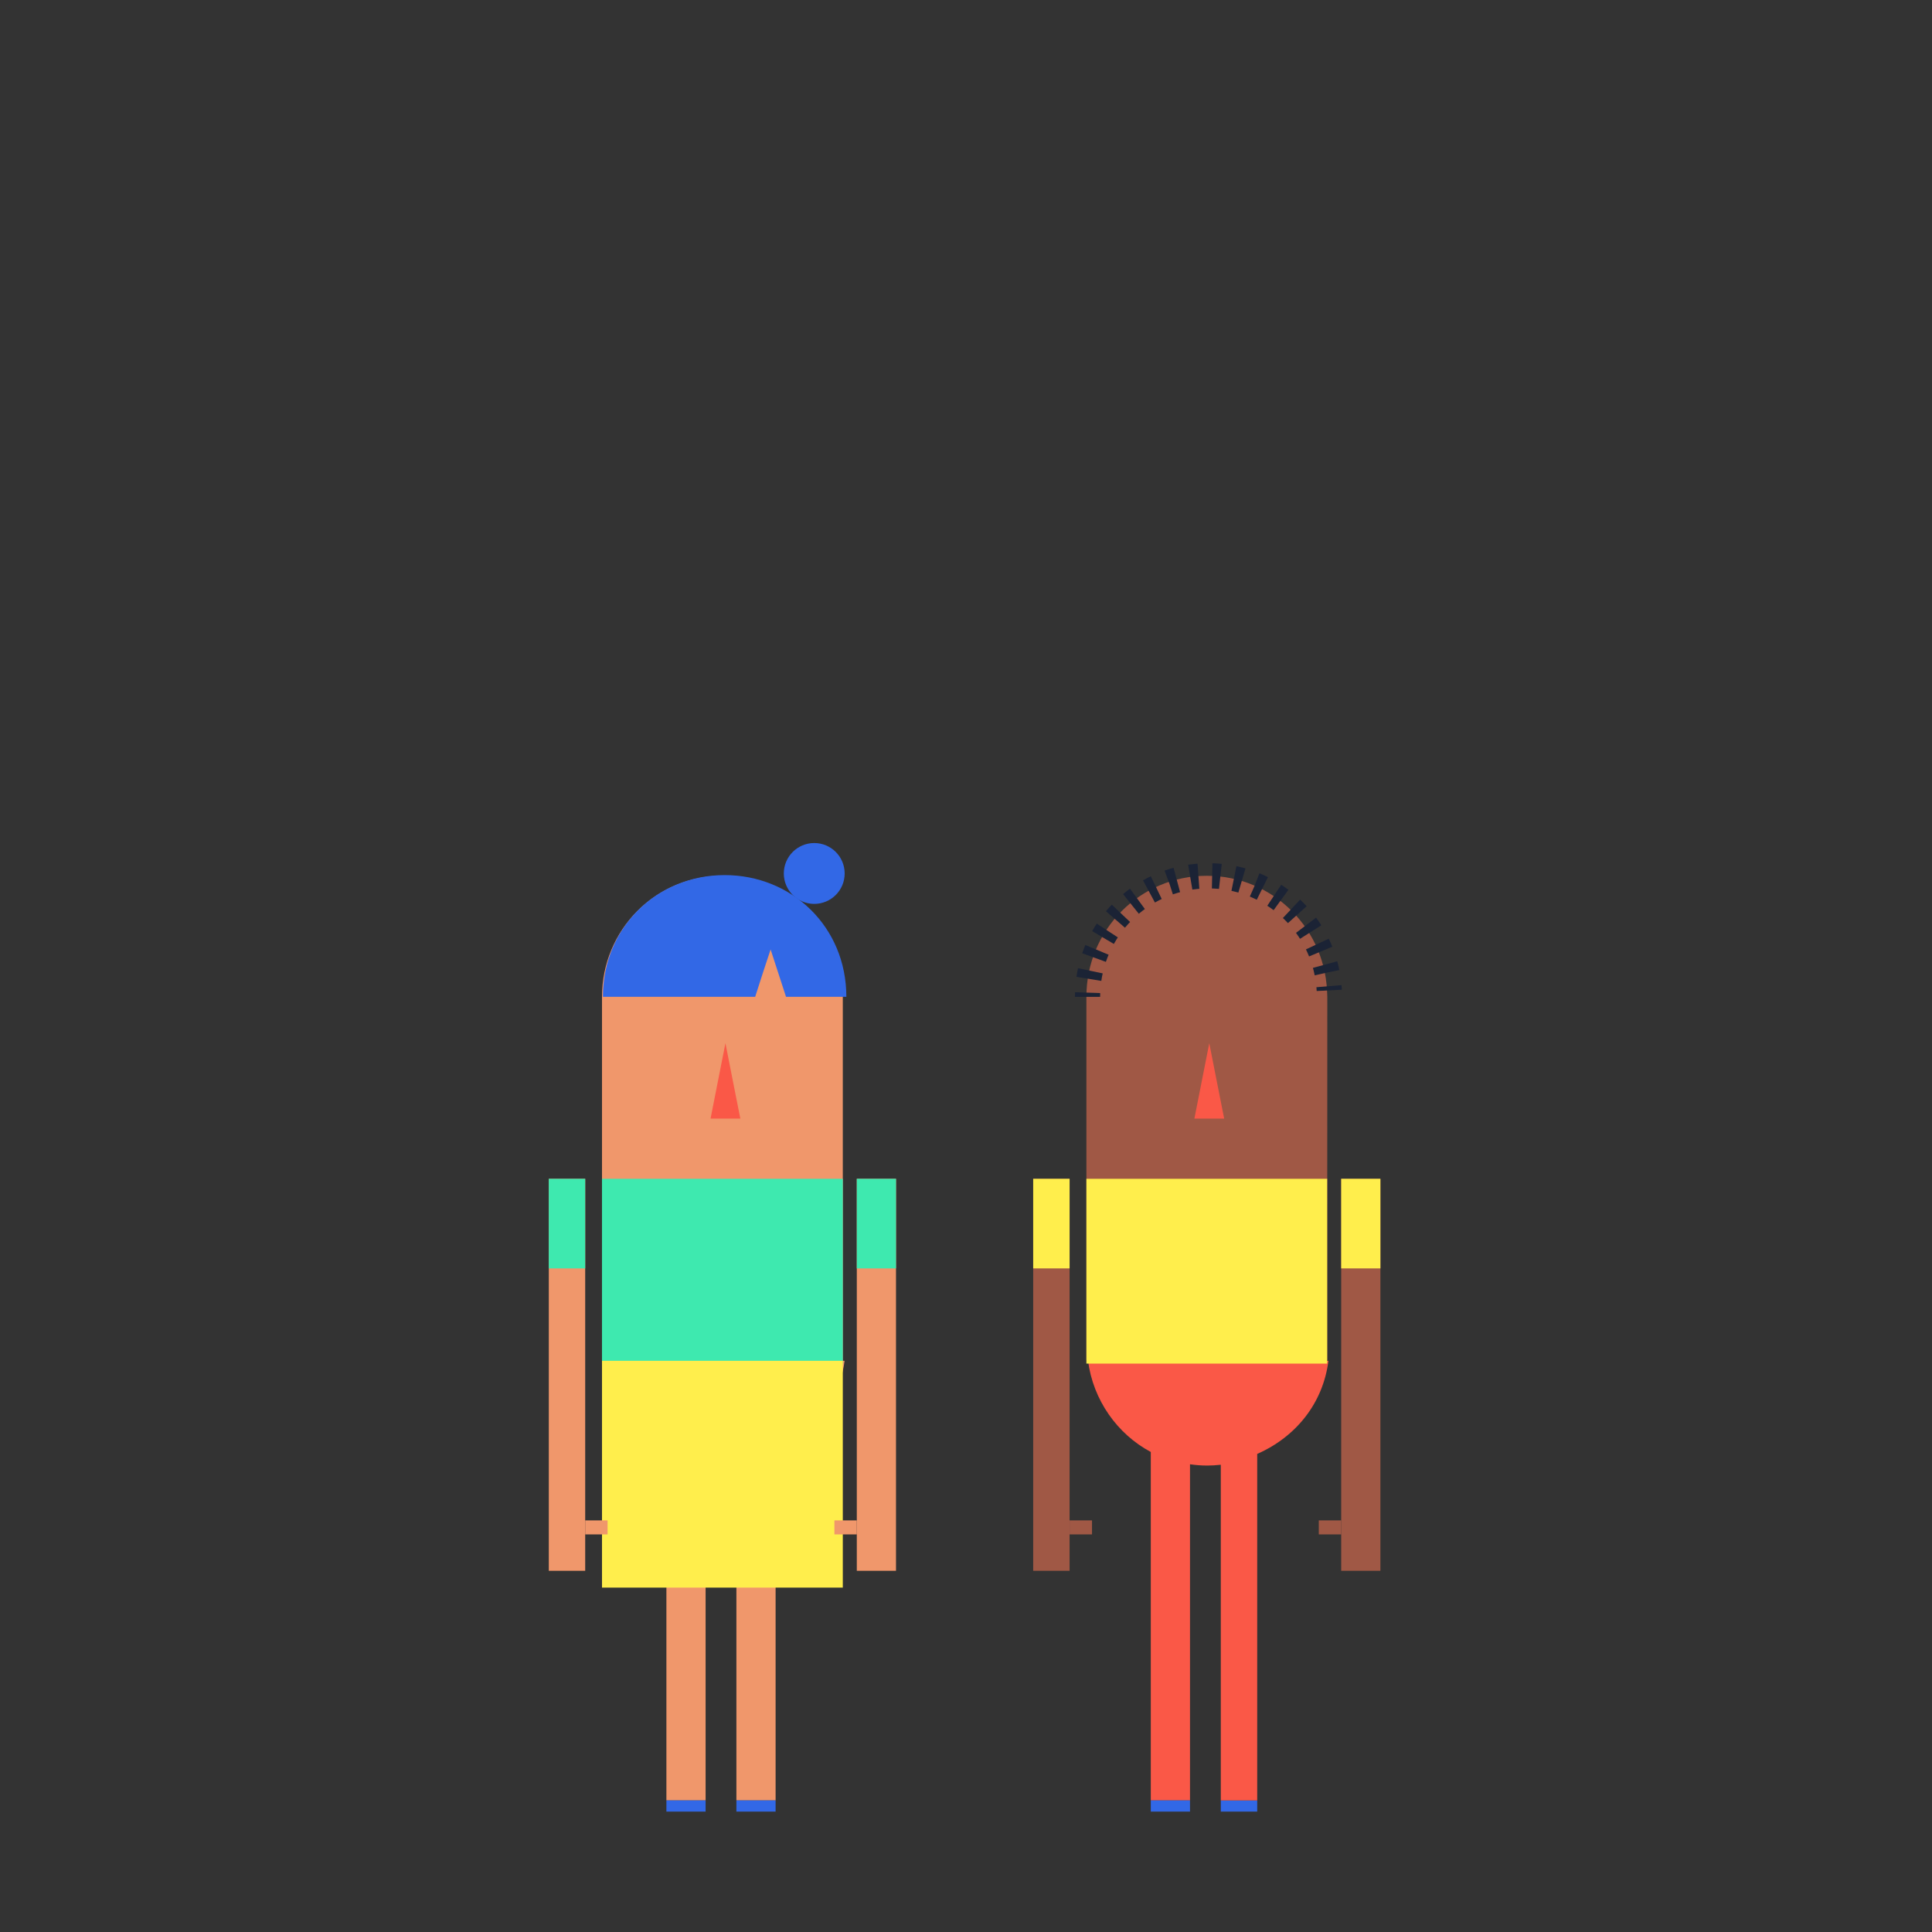 <?xml version="1.0" encoding="utf-8"?>
<!-- Generator: Adobe Illustrator 16.0.0, SVG Export Plug-In . SVG Version: 6.00 Build 0)  -->
<!DOCTYPE svg PUBLIC "-//W3C//DTD SVG 1.1//EN" "http://www.w3.org/Graphics/SVG/1.1/DTD/svg11.dtd">
<svg version="1.1" id="Capa_1" xmlns="http://www.w3.org/2000/svg" xmlns:xlink="http://www.w3.org/1999/xlink" x="0px" y="0px"
	 width="690px" height="690px" viewBox="0 0 690 690" enable-background="new 0 0 690 690" xml:space="preserve">
<rect x="0" y="0" width="690" height="690" fill="#333333" stroke="none"/>
<rect x="-1567" y="-55" display="none" fill="#53B0E3" width="2325" height="800"/>
<g>
	<path fill="#F0976B" d="M258,312.784c-23.877,0-43,19.356-43,43.236V486h0.963c2.709,21,20.832,37.714,42.837,37.714
		S298.928,507,301.638,486H301V356.02C301,332.14,281.878,312.784,258,312.784z"/>
	<polygon fill="#FA5847" points="259.084,399.5 264.406,399.5 261.744,386.064 259.084,372.568 256.425,386.033 253.768,399.5 	"/>
	<rect x="263" y="518" fill="#F0976B" width="14" height="125"/>
	<rect x="263" y="643" fill="#3268E6" width="14" height="4"/>
	<rect x="238" y="518" fill="#F0976B" width="14" height="125"/>
	<rect x="238" y="643" fill="#3268E6" width="14" height="4"/>
	<rect x="215" y="421" fill="#3EE9AF" width="86" height="66"/>
	<rect x="215" y="486" fill="#FFEE4C" width="86" height="81"/>
	<g>
		<rect x="306" y="421" fill="#F0976B" width="14" height="140"/>
		<rect x="298" y="543" fill="#F0976B" width="8" height="5"/>
	</g>
	<rect x="306" y="421" fill="#3EE9AF" width="14" height="32"/>
	<g>
		<rect x="196" y="421" fill="#F0976B" width="13" height="140"/>
		<rect x="209" y="543" fill="#F0976B" width="8" height="5"/>
	</g>
	<rect x="196" y="421" fill="#3EE9AF" width="13" height="32"/>
	<path fill="#3268E6" d="M258.8,312.533c-24.005,0-43.467,18.467-43.467,43.467h54.373l2.757-8.564l2.754-8.34l2.754,8.451
		l2.753,8.453h21.544C302.268,331,282.806,312.533,258.8,312.533z"/>
	<circle fill="#3268E6" cx="290.8" cy="311.951" r="10.867"/>
	<path fill="#A05845" d="M474,485.7L474,485.7V356.02c0-23.879-19.123-43.236-43-43.236s-43,19.356-43,43.236V485.7l0,0"/>
	<polygon fill="#FA5847" points="431.885,399.5 437.206,399.5 434.544,386.064 431.885,372.568 429.225,386.033 426.567,399.5 	"/>
	<rect x="436" y="643" fill="#3268E6" width="13" height="4"/>
	<path fill="#FA5847" d="M474.438,486h-85.856C390.407,500,399,512.164,411,518.56V643h14V522.952c2,0.301,4.066,0.462,6.209,0.462
		c1.654,0,2.791-0.104,4.791-0.285V643h13V519.264C463,513.084,472.542,501,474.438,486z"/>
	<rect x="411" y="643" fill="#3268E6" width="14" height="4"/>
	<g>
		<rect x="479" y="421" fill="#A05845" width="14" height="140"/>
		<rect x="471" y="543" fill="#A05845" width="8" height="5"/>
	</g>
	<g>
		<rect x="369" y="421" fill="#A05845" width="13" height="140"/>
		<rect x="382" y="543" fill="#A05845" width="8" height="5"/>
	</g>
	<g>
		<rect x="388" y="421" fill="#FFEE4C" width="86" height="66"/>
		<rect x="479" y="421" fill="#FFEE4C" width="14" height="32"/>
		<rect x="369" y="421" fill="#FFEE4C" width="13" height="32"/>
	</g>
	<polyline fill="#A05845" points="388,356 388,485.7 388,485.7 	"/>
	<g>
		<g>
			<path fill="none" stroke="#1B2335" stroke-width="9" stroke-miterlimit="10" d="M474.739,353.699
				c-0.026-0.501-0.062-1-0.104-1.496"/>
			<path fill="none" stroke="#1B2335" stroke-width="9" stroke-miterlimit="10" stroke-dasharray="2.942,4.903" d="
				M473.933,347.351c-4.008-19.724-21.424-34.567-42.333-34.567c-22.545,0-41.026,17.257-43.019,39.284"/>
			<path fill="none" stroke="#1B2335" stroke-width="9" stroke-miterlimit="10" d="M388.429,354.52
				c-0.017,0.498-0.025,0.998-0.025,1.5"/>
		</g>
	</g>
	<path fill="#A05845" d="M474,485.7L474,485.7V356.02c0-0.778-0.021-1.552-0.061-2.32"/>
</g>
</svg>
